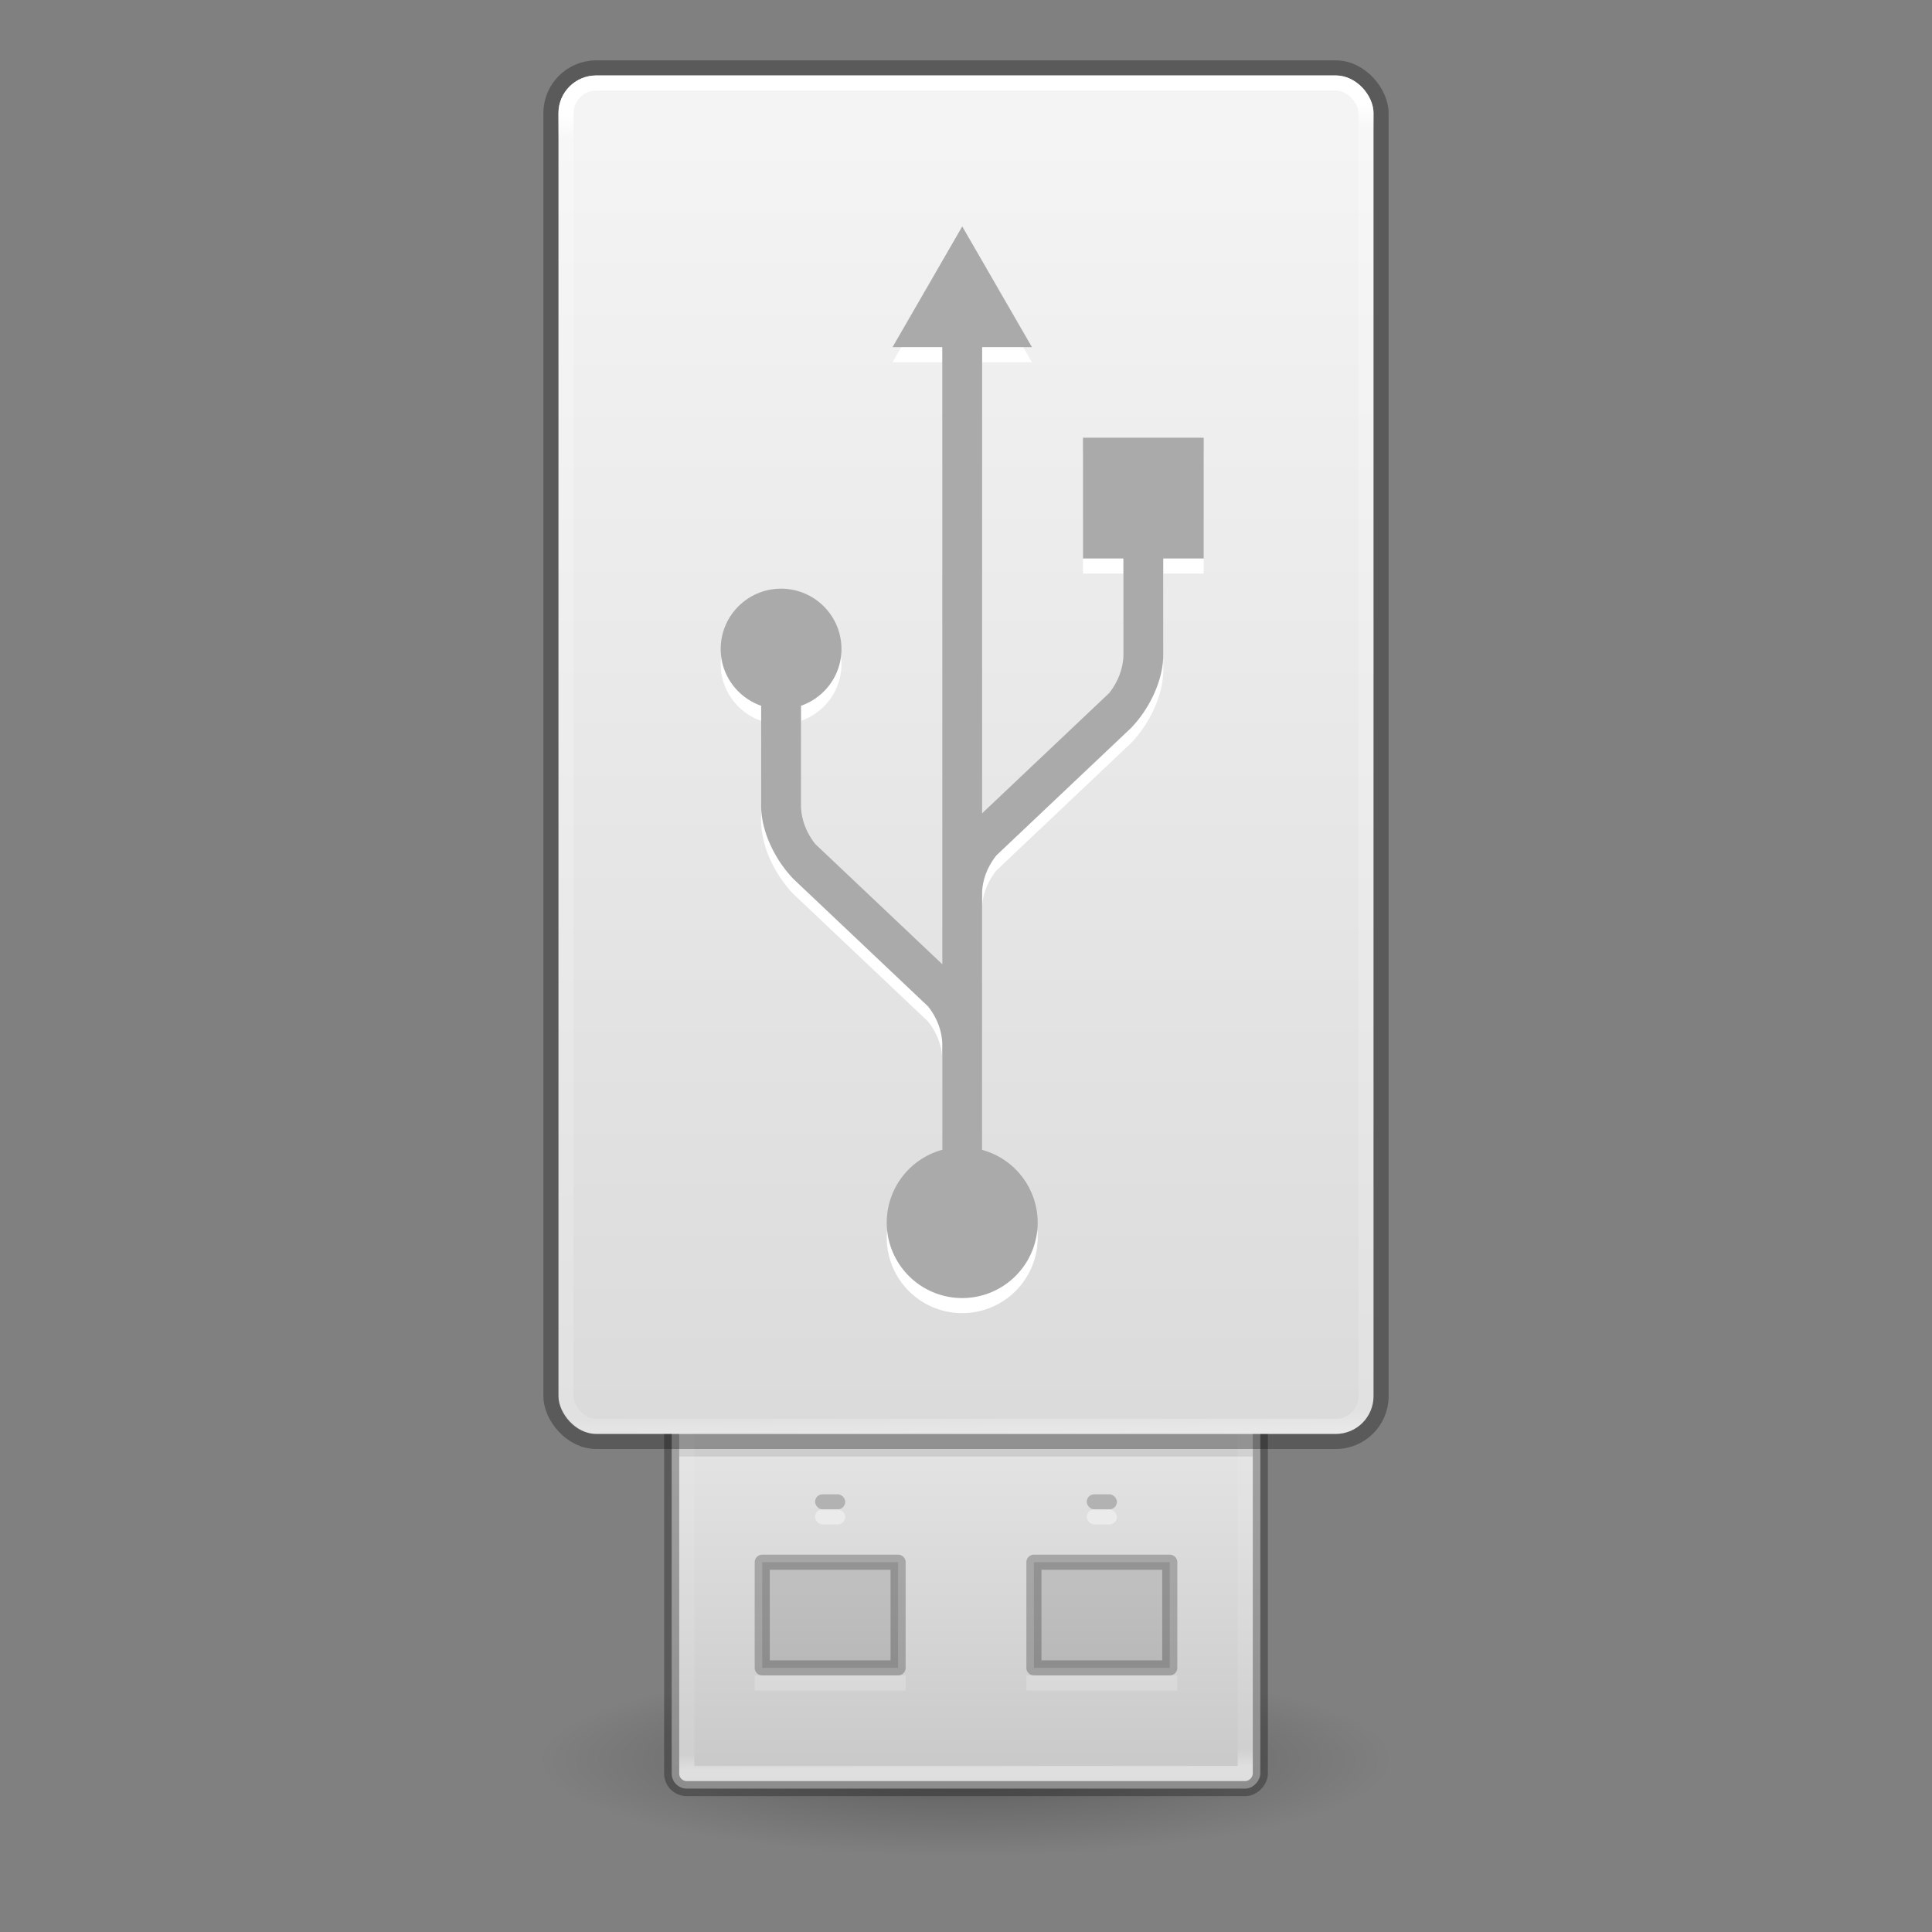 <?xml version="1.0" encoding="UTF-8" standalone="no"?>
<svg
   xmlns:dc="http://purl.org/dc/elements/1.1/"
   xmlns:cc="http://creativecommons.org/ns#"
   xmlns:rdf="http://www.w3.org/1999/02/22-rdf-syntax-ns#"
   xmlns:svg="http://www.w3.org/2000/svg"
   xmlns="http://www.w3.org/2000/svg"
   xmlns:xlink="http://www.w3.org/1999/xlink"
   id="svg11300"
   height="128"
   width="128"
   version="1.0"
   viewBox="0 0 128 128">
  <rect x="0" y="0" width="128" height="128" fill="#808080" stroke="none"/>
  <defs
     id="defs3">
    <linearGradient
       id="linearGradient4614">
      <stop
         id="stop4606"
         style="stop-color:#ffffff;stop-opacity:1"
         offset="0" />
      <stop
         id="stop4608"
         style="stop-color:#ffffff;stop-opacity:0.235"
         offset="0.032" />
      <stop
         id="stop4610"
         style="stop-color:#ffffff;stop-opacity:0.157"
         offset="0.981" />
      <stop
         id="stop4612"
         style="stop-color:#ffffff;stop-opacity:0.392"
         offset="1" />
    </linearGradient>
    <linearGradient
       id="linearGradient3742">
      <stop
         offset="0"
         style="stop-color:#ffffff;stop-opacity:1"
         id="stop3734" />
      <stop
         offset="0.019"
         style="stop-color:#ffffff;stop-opacity:0.235"
         id="stop3736" />
      <stop
         offset="0.981"
         style="stop-color:#ffffff;stop-opacity:0.157"
         id="stop3738" />
      <stop
         offset="1"
         style="stop-color:#ffffff;stop-opacity:0.392"
         id="stop3740" />
    </linearGradient>
    <radialGradient
       id="radialGradient7374"
       gradientUnits="userSpaceOnUse"
       cy="41.636"
       cx="23.335"
       gradientTransform="matrix(1.248,0,0,0.282,34.872,104.847)"
       r="22.627">
      <stop
         id="stop23421"
         offset="0" />
      <stop
         id="stop23423"
         style="stop-opacity:0"
         offset="1" />
    </radialGradient>
    <linearGradient
       id="linearGradient3600-8">
      <stop
         offset="0"
         style="stop-color:#f4f4f4;stop-opacity:1"
         id="stop3602-2" />
      <stop
         offset="1"
         style="stop-color:#dbdbdb;stop-opacity:1"
         id="stop3604-5" />
    </linearGradient>
    <linearGradient
       gradientTransform="matrix(2.48,0,0,2.136,46.786,-3.819)"
       gradientUnits="userSpaceOnUse"
       xlink:href="#linearGradient3600-8"
       id="linearGradient5466-8-3"
       y2="45.689"
       x2="11.098"
       y1="5.97"
       x1="11.098" />
    <linearGradient
       xlink:href="#linearGradient3742"
       id="linearGradient3730"
       gradientUnits="userSpaceOnUse"
       gradientTransform="matrix(1.734,0,0,3.082,-118.989,-4.524)"
       x1="118.574"
       y1="3.704"
       x2="118.795"
       y2="32.293" />
    <linearGradient
       xlink:href="#linearGradient4614"
       id="linearGradient4604"
       gradientUnits="userSpaceOnUse"
       gradientTransform="matrix(1.769,0,0,3.154,-122.708,3.165)"
       x1="116.835"
       y1="-38.101"
       x2="116.791"
       y2="-26.979" />
    <linearGradient
       id="linearGradient7056">
      <stop
         offset="0"
         style="stop-color:#e6e6e6;stop-opacity:1"
         id="stop7064" />
      <stop
         offset="1"
         style="stop-color:#c8c8c8;stop-opacity:1"
         id="stop7060" />
    </linearGradient>
    <linearGradient
       gradientTransform="matrix(2.6,0,0,2.6,1.6,-2.8)"
       xlink:href="#linearGradient7056"
       id="linearGradient4763"
       x1="25"
       y1="-35"
       x2="25"
       y2="-44.396"
       gradientUnits="userSpaceOnUse" />
  </defs>
  <path
     id="path23417"
     style="opacity:0.3;fill:url(#radialGradient7374);fill-rule:evenodd;stroke-width:1"
     d="m 92.246,116.607 a 28.246,6.391 0 1 1 -56.491,0 28.246,6.391 0 1 1 56.491,0 z" />
  <rect
     id="rect3448"
     style="fill:url(#linearGradient4763);fill-opacity:1;stroke:#000000;stroke-width:1;stroke-opacity:0.293"
     transform="scale(1,-1)"
     rx="1"
     ry="1"
     height="39"
     width="39"
     y="-118.5"
     x="44.5" />
  <path
     style="opacity:0.1;fill:none;fill-rule:evenodd;stroke:#000000;stroke-width:3;stroke-linecap:butt;stroke-linejoin:miter;stroke-miterlimit:4;stroke-dasharray:none;stroke-opacity:1"
     d="M 45,95 H 83"
     id="path4538" />
  <path
     style="opacity:0.35;fill:#000000;fill-opacity:0.336;stroke:#000000;stroke-width:1;stroke-linecap:butt;stroke-linejoin:round;stroke-miterlimit:4;stroke-dasharray:none;stroke-dashoffset:0;stroke-opacity:0.674"
     d="m 50.5,103.5 v 7 h 9 v -7 z"
     id="rect3450" />
  <rect
     id="rect3458"
     style="opacity:0.4;fill:none;fill-opacity:1;stroke:url(#linearGradient4604);stroke-width:1;stroke-linecap:round;stroke-linejoin:round;stroke-miterlimit:4;stroke-dasharray:none;stroke-dashoffset:0;stroke-opacity:1;marker:none"
     transform="scale(1,-1)"
     height="37"
     width="37"
     y="-117.5"
     x="45.5" />
  <rect
     ry="2.5"
     id="rect5391"
     style="opacity:1;fill:url(#linearGradient5466-8-3);fill-opacity:1;stroke:none;stroke-width:1;stroke-linecap:butt;stroke-linejoin:round;stroke-miterlimit:4;stroke-dasharray:none;stroke-dashoffset:0;stroke-opacity:1;marker:none"
     rx="2.5"
     height="90"
     width="54"
     y="5"
     x="37" />
  <rect
     ry="3"
     id="rect5391-2"
     style="opacity:0.3;fill:none;fill-opacity:1;stroke:#000000;stroke-width:1;stroke-linecap:butt;stroke-linejoin:round;stroke-miterlimit:4;stroke-dasharray:none;stroke-dashoffset:0;stroke-opacity:1;marker:none"
     rx="3"
     height="91"
     width="55"
     y="4.5"
     x="36.5" />
  <rect
     rx="2"
     id="rect5391-2-0"
     style="opacity:1;fill:none;fill-opacity:1;stroke:url(#linearGradient3730);stroke-width:1;stroke-linecap:round;stroke-linejoin:round;stroke-miterlimit:4;stroke-dasharray:none;stroke-dashoffset:0;stroke-opacity:1;marker:none"
     ry="2"
     height="89"
     width="53"
     y="5.5"
     x="37.5" />
  <path
     style="fill:#ffffff;fill-opacity:1;stroke-width:1"
     d="M 63.751,16.002 59.132,24 h 3.295 v 40.881 l -8.41,-7.959 c -0.543,-0.677 -0.924,-1.565 -0.945,-2.477 0,-3.688 5.5e-5,-5.879 -0.002,-6.686 C 54.627,47.213 55.749,45.745 55.749,44 c 0,-2.208 -1.791,-3.998 -4,-3.998 -2.21,0 -4,1.79 -4,3.998 0,1.745 1.124,3.213 2.68,3.76 l -0.002,6.607 c 0,1.791 0.983,3.667 2.135,4.861 v 0.002 c 0.028,0.025 8.922,8.445 8.922,8.445 0.542,0.676 0.922,1.562 0.943,2.473 v 7.029 A 5,5 0 0 0 58.749,82 a 5,5 0 0 0 5,5 5,5 0 0 0 5,-5 5,5 0 0 0 -3.682,-4.818 v -6.953 c 0,-0.012 6.39e-4,-0.023 0,-0.035 V 60.145 c 0.023,-0.909 0.402,-1.795 0.945,-2.471 0,0 8.893,-8.417 8.922,-8.443 1.152,-1.194 2.135,-3.072 2.135,-4.863 L 77.068,38 h 2.682 v -8 h -8 v 8 h 2.678 c 0,0 -0.002,1.677 -0.002,6.445 -0.021,0.912 -0.402,1.799 -0.945,2.477 l -8.412,7.961 V 24 h 3.301 z"
     id="path4696" />
  <path
     id="path1334"
     d="M 63.751,15.002 59.132,23 h 3.295 v 40.881 l -8.41,-7.959 c -0.543,-0.677 -0.924,-1.565 -0.945,-2.477 0,-3.688 5.5e-5,-5.879 -0.002,-6.686 C 54.627,46.213 55.749,44.745 55.749,43 c 0,-2.208 -1.791,-3.998 -4,-3.998 -2.21,0 -4,1.79 -4,3.998 0,1.745 1.124,3.213 2.68,3.76 l -0.002,6.607 c 0,1.791 0.983,3.667 2.135,4.861 v 0.002 c 0.028,0.025 8.922,8.445 8.922,8.445 0.542,0.676 0.922,1.562 0.943,2.473 v 7.029 A 5,5 0 0 0 58.749,81 a 5,5 0 0 0 5,5 5,5 0 0 0 5,-5 5,5 0 0 0 -3.682,-4.818 v -6.953 c 0,-0.012 6.39e-4,-0.023 0,-0.035 V 59.145 c 0.023,-0.909 0.402,-1.795 0.945,-2.471 0,0 8.893,-8.417 8.922,-8.443 1.152,-1.194 2.135,-3.072 2.135,-4.863 L 77.068,37 h 2.682 v -8 h -8 v 8 h 2.678 c 0,0 -0.002,1.677 -0.002,6.445 -0.021,0.912 -0.402,1.799 -0.945,2.477 l -8.412,7.961 V 23 h 3.301 z"
     style="fill:#aaaaaa;fill-opacity:1;stroke-width:1" />
  <path
     id="path4655"
     d="m 68.5,103.5 v 7 h 9 v -7 z"
     style="opacity:0.35;fill:#000000;fill-opacity:0.336;stroke:#000000;stroke-width:1;stroke-linecap:butt;stroke-linejoin:round;stroke-miterlimit:4;stroke-dasharray:none;stroke-dashoffset:0;stroke-opacity:0.674" />
  <path
     id="path4661"
     d="M 50,111.5 H 60"
     style="opacity:0.2;fill:none;fill-rule:evenodd;stroke:#ffffff;stroke-width:1px;stroke-linecap:butt;stroke-linejoin:miter;stroke-opacity:1" />
  <path
     style="opacity:0.2;fill:none;fill-rule:evenodd;stroke:#ffffff;stroke-width:1px;stroke-linecap:butt;stroke-linejoin:miter;stroke-opacity:1"
     d="M 68,111.5 H 78"
     id="path4663" />
  <rect
     rx="0.5"
     ry="0.5"
     y="99"
     x="54"
     height="1"
     width="2"
     id="rect4665"
     style="opacity:0.2;fill:#000000;fill-opacity:1;stroke:none;stroke-width:3;stroke-linecap:round;stroke-linejoin:round;stroke-miterlimit:4;stroke-dasharray:none;stroke-dashoffset:0;stroke-opacity:1" />
  <rect
     rx="0.5"
     style="opacity:0.2;fill:#000000;fill-opacity:1;stroke:none;stroke-width:3;stroke-linecap:round;stroke-linejoin:round;stroke-miterlimit:4;stroke-dasharray:none;stroke-dashoffset:0;stroke-opacity:1"
     id="rect4667"
     width="2"
     height="1"
     x="72"
     y="99"
     ry="0.5" />
  <rect
     rx="0.5"
     style="opacity:0.4;fill:#ffffff;fill-opacity:1;stroke:none;stroke-width:3;stroke-linecap:round;stroke-linejoin:round;stroke-miterlimit:4;stroke-dasharray:none;stroke-dashoffset:0;stroke-opacity:1"
     id="rect4669"
     width="2"
     height="1"
     x="54"
     y="100"
     ry="0.5" />
  <rect
     ry="0.5"
     y="100"
     x="72"
     height="1"
     width="2"
     id="rect4671"
     style="opacity:0.4;fill:#ffffff;fill-opacity:1;stroke:none;stroke-width:3;stroke-linecap:round;stroke-linejoin:round;stroke-miterlimit:4;stroke-dasharray:none;stroke-dashoffset:0;stroke-opacity:1"
     rx="0.5" />
</svg>
